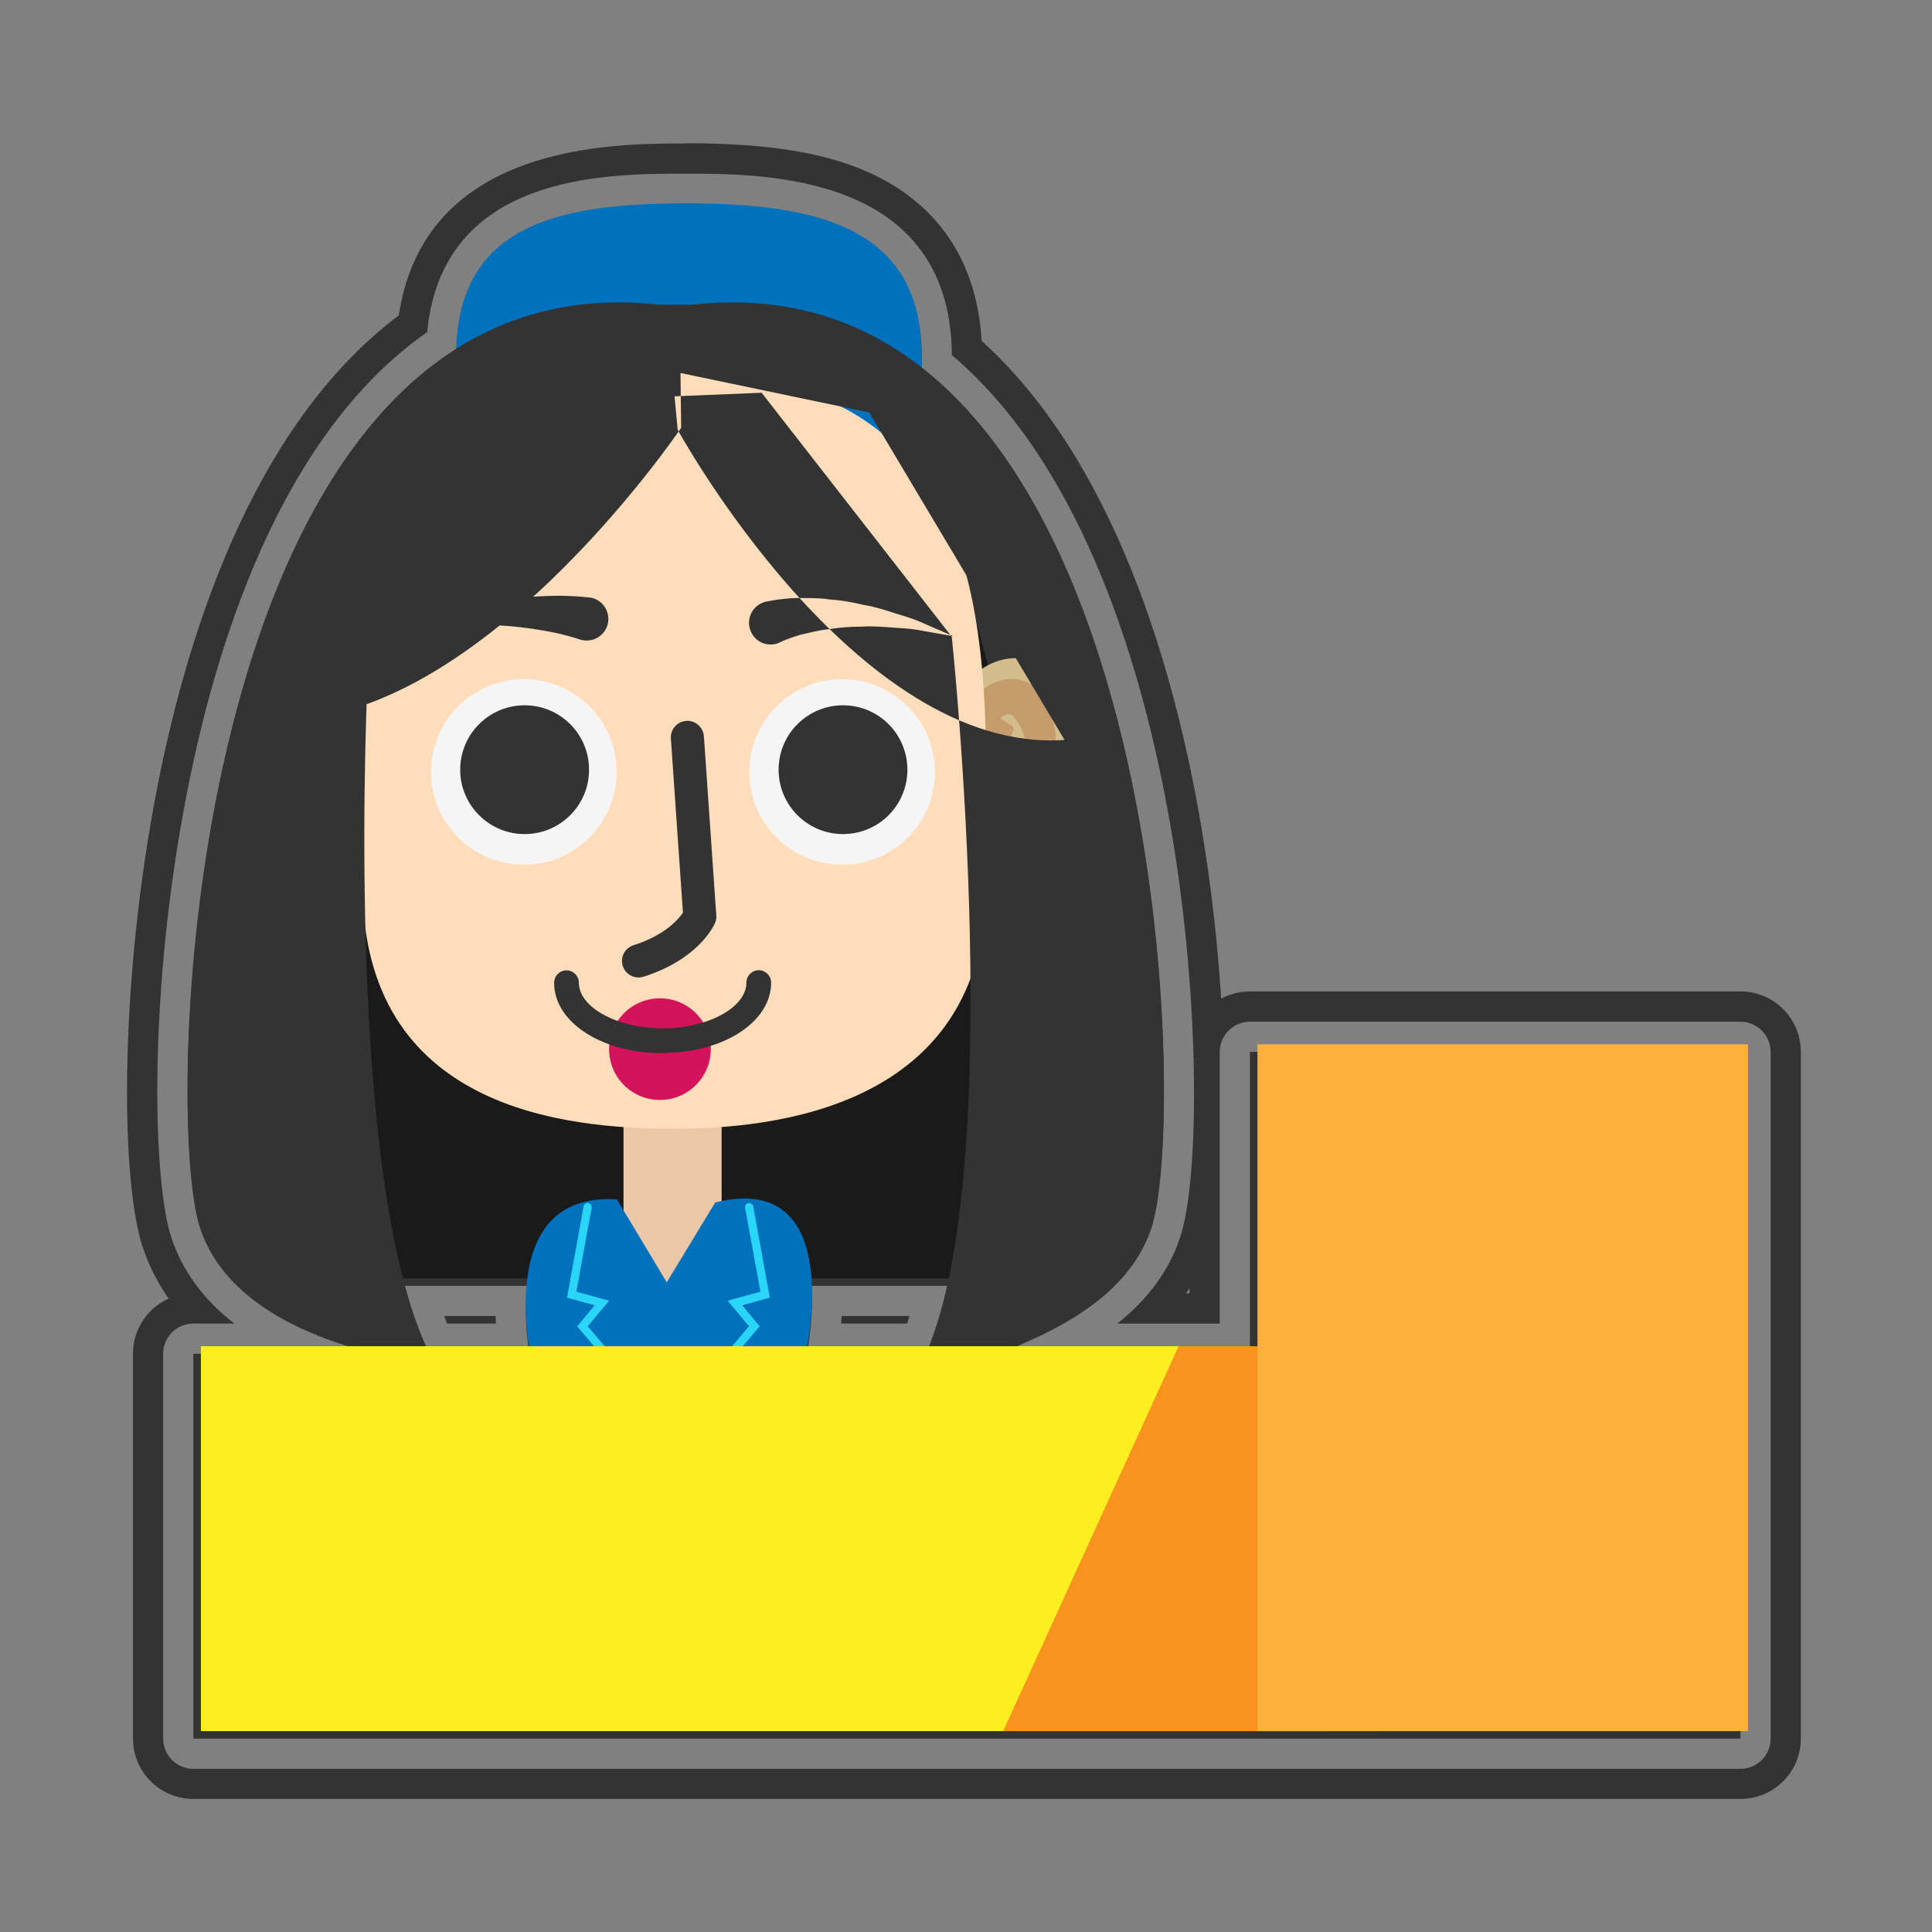 <svg xmlns="http://www.w3.org/2000/svg" width="256" height="256" viewBox="0 0 256 256"><rect x="0" y="0" width="256" height="256" fill="#808080" stroke="none"/><path d="M25.62 234.38c-2.21 0-4-1.79-4-4v-51c0-2.208 1.79-4 4-4h5.44c-4.08-3.148-6.873-6.948-8.35-11.376-2.366-7.1-3.124-30.703 1.608-56.556C28.27 85.85 37.075 57.62 56.606 44.008 58.6 23.012 80.252 23.01 90.83 23.01c10.524 0 35.117 0 35.297 24.042 17.677 14.99 25.568 42.405 29.083 63.04 3.868 22.717 3.72 46.21 1.154 53.896-1.59 4.773-4.635 8.465-8.306 11.393h13.56v-36c0-2.2 1.792-4 4-4h65c2.21 0 4 1.8 4 4v91c0 2.21-1.79 4-4 4h-205zm94.578-59c.104-.33.205-.664.305-1h-8.973c-.02.335-.045.668-.072 1h8.74zm-54.488 0c-.017-.33-.03-.664-.037-1H58.87c.117.336.235.67.354 1h6.486zM90.83 27.01c17.218 0 31.298 3.084 31.298 20.308 0 .52.026 1.163.053 1.677 32.82 25.75 34.62 101.062 30.39 113.73-3.03 9.097-12.64 13.657-20.27 16.657h33.32v-40h65v91h-205v-51h23.99c-7.87-2-19.68-6.37-23.1-16.643-4.37-13.12-2.29-93.58 33.97-116.5.5-16.35 13.47-19.23 30.36-19.23m16.14 152.37h16.12c1.05-3 1.91-6 2.62-9h-18.19c.28 3-.28 7-.56 9m-50.5 0H70.1c-.36-3-.64-6-.22-9H53.4c.87 3 1.88 6 3.055 9M90.83 19.01c-9.7 0-34.586.003-37.985 22.785-19.61 14.735-28.47 43.128-32.46 64.934-4.594 25.09-4.34 49.92-1.47 58.53.816 2.44 1.96 4.71 3.43 6.81-2.786 1.25-4.725 4.05-4.725 7.3v51c0 4.42 3.582 8 8 8h205c4.418 0 8-3.58 8-8v-91c0-4.42-3.582-8-8-8h-65c-1.38 0-2.678.35-3.81.96-.458-7.25-1.318-15.07-2.657-22.93-3.537-20.78-11.445-48.26-29.084-64.24-.72-12.42-7.63-18.59-13.47-21.6-6.15-3.17-14.1-4.58-25.77-4.58zm66.345 152.37c.15-.228.3-.46.444-.696v.697h-.45z" fill="#333"/><path fill="#0071BC" d="M122.128 47.192c0-17.224-14.08-20.244-31.297-20.244-17.22 0-30.38 3.02-30.38 20.244 0 1.538-.83 3.032 1.17 4.512v53.677h60V53.87c1-2.153.51-4.383.51-6.678z"/><path fill="#1A1A1A" d="M40.422 83.482l3.584 85.9h90.432l2.507-58.634-12.92-48.446z"/><path fill="#EAC7A7" d="M95.62 164.137c0 4.753-2.45 6.696-6.5 6.696-4.058 0-6.5-1.943-6.5-6.696V146.91c0-4.755 2.442-8.608 6.5-8.608 4.05 0 6.5 3.854 6.5 8.61v17.225z"/><path fill="#D3BD8D" d="M123.99 102.327c0 8.355 1.216 15.125 7.077 15.125 5.863 0 14.145-1.568 14.145-15.125 0-8.362-4.748-15.125-10.602-15.125-5.866 0-10.62 6.763-10.62 15.125z"/><path fill="#C69C6D" d="M125.75 102.27c.028-2.344.51-5.015 1.657-7.275.576-1.156 1.312-2.277 2.355-3.25 1.04-.946 2.51-1.757 4.223-1.78.65.064.512.004 1.13.132.485.1.91.252 1.237.408.72.322 1.313.775 1.852 1.24 1.047.973.48 2.094 1.062 3.25 1.145 2.32.354 4.824.354 7.332v.285c0 1.64.003 2.987-1.638 3.01-1.643.018-2.327-1.293-2.354-2.936 0-.118.333-.252.343-.36.19-1.65.21-3.456-.33-4.966-.49-1.587-1.44-2.576-1.72-2.674-.18-.092-.62-.08-1.2.314-.57.404 2.04 1.057 1.55 1.826-1 1.605 1.37 3.396 1.37 5.56v.086c0 .957-4.15 1.657-5.11 1.556-.9-.094-4.76-.873-4.75-1.757z"/><path fill="#D3BD8D" d="M53.82 102.327c0 8.355-1.218 15.125-7.07 15.125-5.864 0-14.15-1.568-14.15-15.125 0-8.362 4.745-15.125 10.608-15.125 5.86 0 10.61 6.763 10.61 15.125z"/><path fill="#C69C6D" d="M52.06 102.27c-.026-2.344-.51-5.015-1.655-7.275-.58-1.156-1.314-2.277-2.36-3.25-1.026-.946-2.5-1.757-4.222-1.78-.646.064-.514.004-1.12.132-.49.1-.92.252-1.24.408-.726.322-1.315.775-1.853 1.24-1.043.973.733 2.094.143 3.25-1.137 2.32.866 4.824.866 7.332v.285c0 1.64-1.23 2.987.4 3.01 1.65.018 1.74-1.293 1.76-2.936 0-.118-.64-.252-.65-.36-.18-1.65-.36-3.456.18-4.966.5-1.587 1.37-2.576 1.65-2.674.17-.092.58-.08 1.16.314.58.404 1.12 1.057 1.61 1.826 1.01 1.605 1.58 3.396 1.81 5.56v.086c.1.957.95 1.657 1.92 1.556.9-.094 1.58-.873 1.57-1.757z"/><path fill="#fdb" d="M130.652 117.26c0 29.736-28.562 32.305-41.308 32.305-14.506 0-41.3-2.568-41.3-32.306 0-29.73-3.085-67.89 41.3-67.89 44.824 0 41.308 38.16 41.308 67.89z"/><path fill="#333" d="M84.604 129.522c-.926 0-1.787-.594-2.086-1.527-.367-1.15.27-2.38 1.424-2.747 4.184-1.335 5.963-3.438 6.55-4.315L88.894 97.85c-.08-1.203.83-2.245 2.037-2.33 1.16-.103 2.25.826 2.34 2.032l1.64 23.74c.03.348-.03.698-.17 1.02-.21.486-2.28 4.818-9.46 7.106-.21.07-.44.104-.66.104z"/><path fill="#D4145A" d="M94.182 139.015c0 3.717-3.012 6.736-6.74 6.736-3.723 0-6.734-3.02-6.734-6.73 0-3.72 3.012-6.74 6.734-6.74 3.728 0 6.74 3.01 6.74 6.74z"/><path fill="#F5F5F5" d="M81.704 102.28c0 6.79-5.504 12.298-12.29 12.298-6.804 0-12.308-5.508-12.308-12.298 0-6.788 5.504-12.285 12.307-12.285 6.787 0 12.29 5.497 12.29 12.285z"/><path fill="#333" d="M78.053 101.99c0 4.712-3.813 8.528-8.535 8.528-4.71 0-8.54-3.816-8.54-8.528 0-4.716 3.83-8.536 8.54-8.536 4.723 0 8.535 3.82 8.535 8.536z"/><path fill="#F5F5F5" d="M123.885 102.28c0 6.79-5.506 12.298-12.293 12.298-6.8 0-12.303-5.508-12.303-12.298 0-6.788 5.5-12.285 12.3-12.285 6.78 0 12.29 5.497 12.29 12.285z"/><path fill="#333" d="M120.235 101.99c0 4.712-3.81 8.528-8.533 8.528-4.71 0-8.535-3.816-8.535-8.528 0-4.716 3.824-8.536 8.535-8.536 4.722 0 8.533 3.82 8.533 8.536zM48.768 88.627s-3.51 67.4 8.205 90.844c0 0-25.19-1.42-30.47-17.24-5.27-15.81-1.163-128.85 60.937-121.85h4.207c62.097-7 66.2 106.04 60.925 121.85-5.27 15.83-30.468 18.37-30.468 18.37 11.72-23.45 4.012-96.23 4.012-96.23L100.92 52.04l-24.61 1.01-27.54 35.57zm39.042 50.927c-8.065 0-14.386-4.098-14.386-9.325 0-.91.734-1.65 1.64-1.65s1.64.73 1.64 1.64c0 3.27 5.09 6.04 11.105 6.04 6.01 0 11.09-2.77 11.09-6.05 0-.91.73-1.65 1.64-1.65.9 0 1.64.73 1.64 1.64 0 5.22-6.32 9.32-14.38 9.32zm2.446-82.87s-27.346 40.64-55.1 38.73l29.434-40.76 25.57-6.004.096 8.033zm-.46.264s23.51 43.012 51.264 41.102l-25.87-43.397-26.12-5.458.727 7.753zm11.382 22.848c-.152.024 1.914-.48 4.377-.558 1.26.03 2.717-.052 4.234.173 1.53.11 3.12.37 4.69.75 1.58.26 3.09.76 4.5 1.22 1.43.4 2.71.88 3.78 1.38l3.57 1.54s-1.54-.26-3.82-.67c-1.12-.24-2.46-.39-3.88-.45-1.43-.11-2.93-.25-4.44-.15-1.5 0-2.98.11-4.34.34-1.38.12-2.6.49-3.64.7-2.11.61-2.98 1.11-3.13 1.16-1.5.54-3.14-.24-3.66-1.74-.54-1.5.24-3.13 1.73-3.66zm-24.08 5.02c-.105-.02-1.404-.52-3.865-1.04-2.414-.465-5.754-.97-9.14-.953-1.696-.05-3.41-.026-4.997.16-1.598.14-3.113.21-4.37.502-2.563.477-4.27.8-4.27.8l4.04-1.66c1.2-.56 2.685-.948 4.272-1.426 1.582-.54 3.313-.93 5.066-1.25 3.504-.74 7.123-.96 9.873-1.01 2.713-.01 4.787.29 4.682.27 1.54.36 2.5 1.9 2.15 3.44-.36 1.55-1.9 2.51-3.45 2.15z"/><path fill="#39B54A" d="M68.663 178.38H68.6h.063zm36.207 0h.066-.066z"/><path fill="#0071BC" d="M94.772 159.334l-6.426 10.582-6.568-10.942-.043-.05c-1.072-.068-2.053-.038-2.953.08-13.47 1.737-8.04 22.796-8.04 22.796l36.065-2.623s5.428-24.216-12.035-19.843z"/><path fill="#29D6F7" d="M83.893 184.158c-.152 0-.305-.063-.414-.19l-7-8.215 2.32-2.8-3.67-1 2.2-12.1c.05-.293.3-.477.63-.44.3.054.49.338.44.64l-2.03 11.103 4.34 1.19-2.83 3.397 6.4 7.514c.19.23.17.578-.06.77-.1.087-.23.13-.36.13zm9.37 0c-.124 0-.25-.044-.354-.13-.24-.193-.26-.54-.06-.77l6.4-7.515-2.83-3.398 4.34-1.19-2.03-11.102c-.06-.302.14-.586.44-.64.31-.043.58.147.64.44l2.2 12.1-3.67 1 2.32 2.8-7 8.214c-.11.13-.26.19-.42.19z"/><path fill="#FCEE21" d="M26.62 178.38h149v51h-149z"/><path fill="#F7931E" d="M182.62 229.38h-49.696l23.25-51h26.445z"/><path fill="#FBB03B" d="M166.62 138.38h65v91h-65z"/></svg>